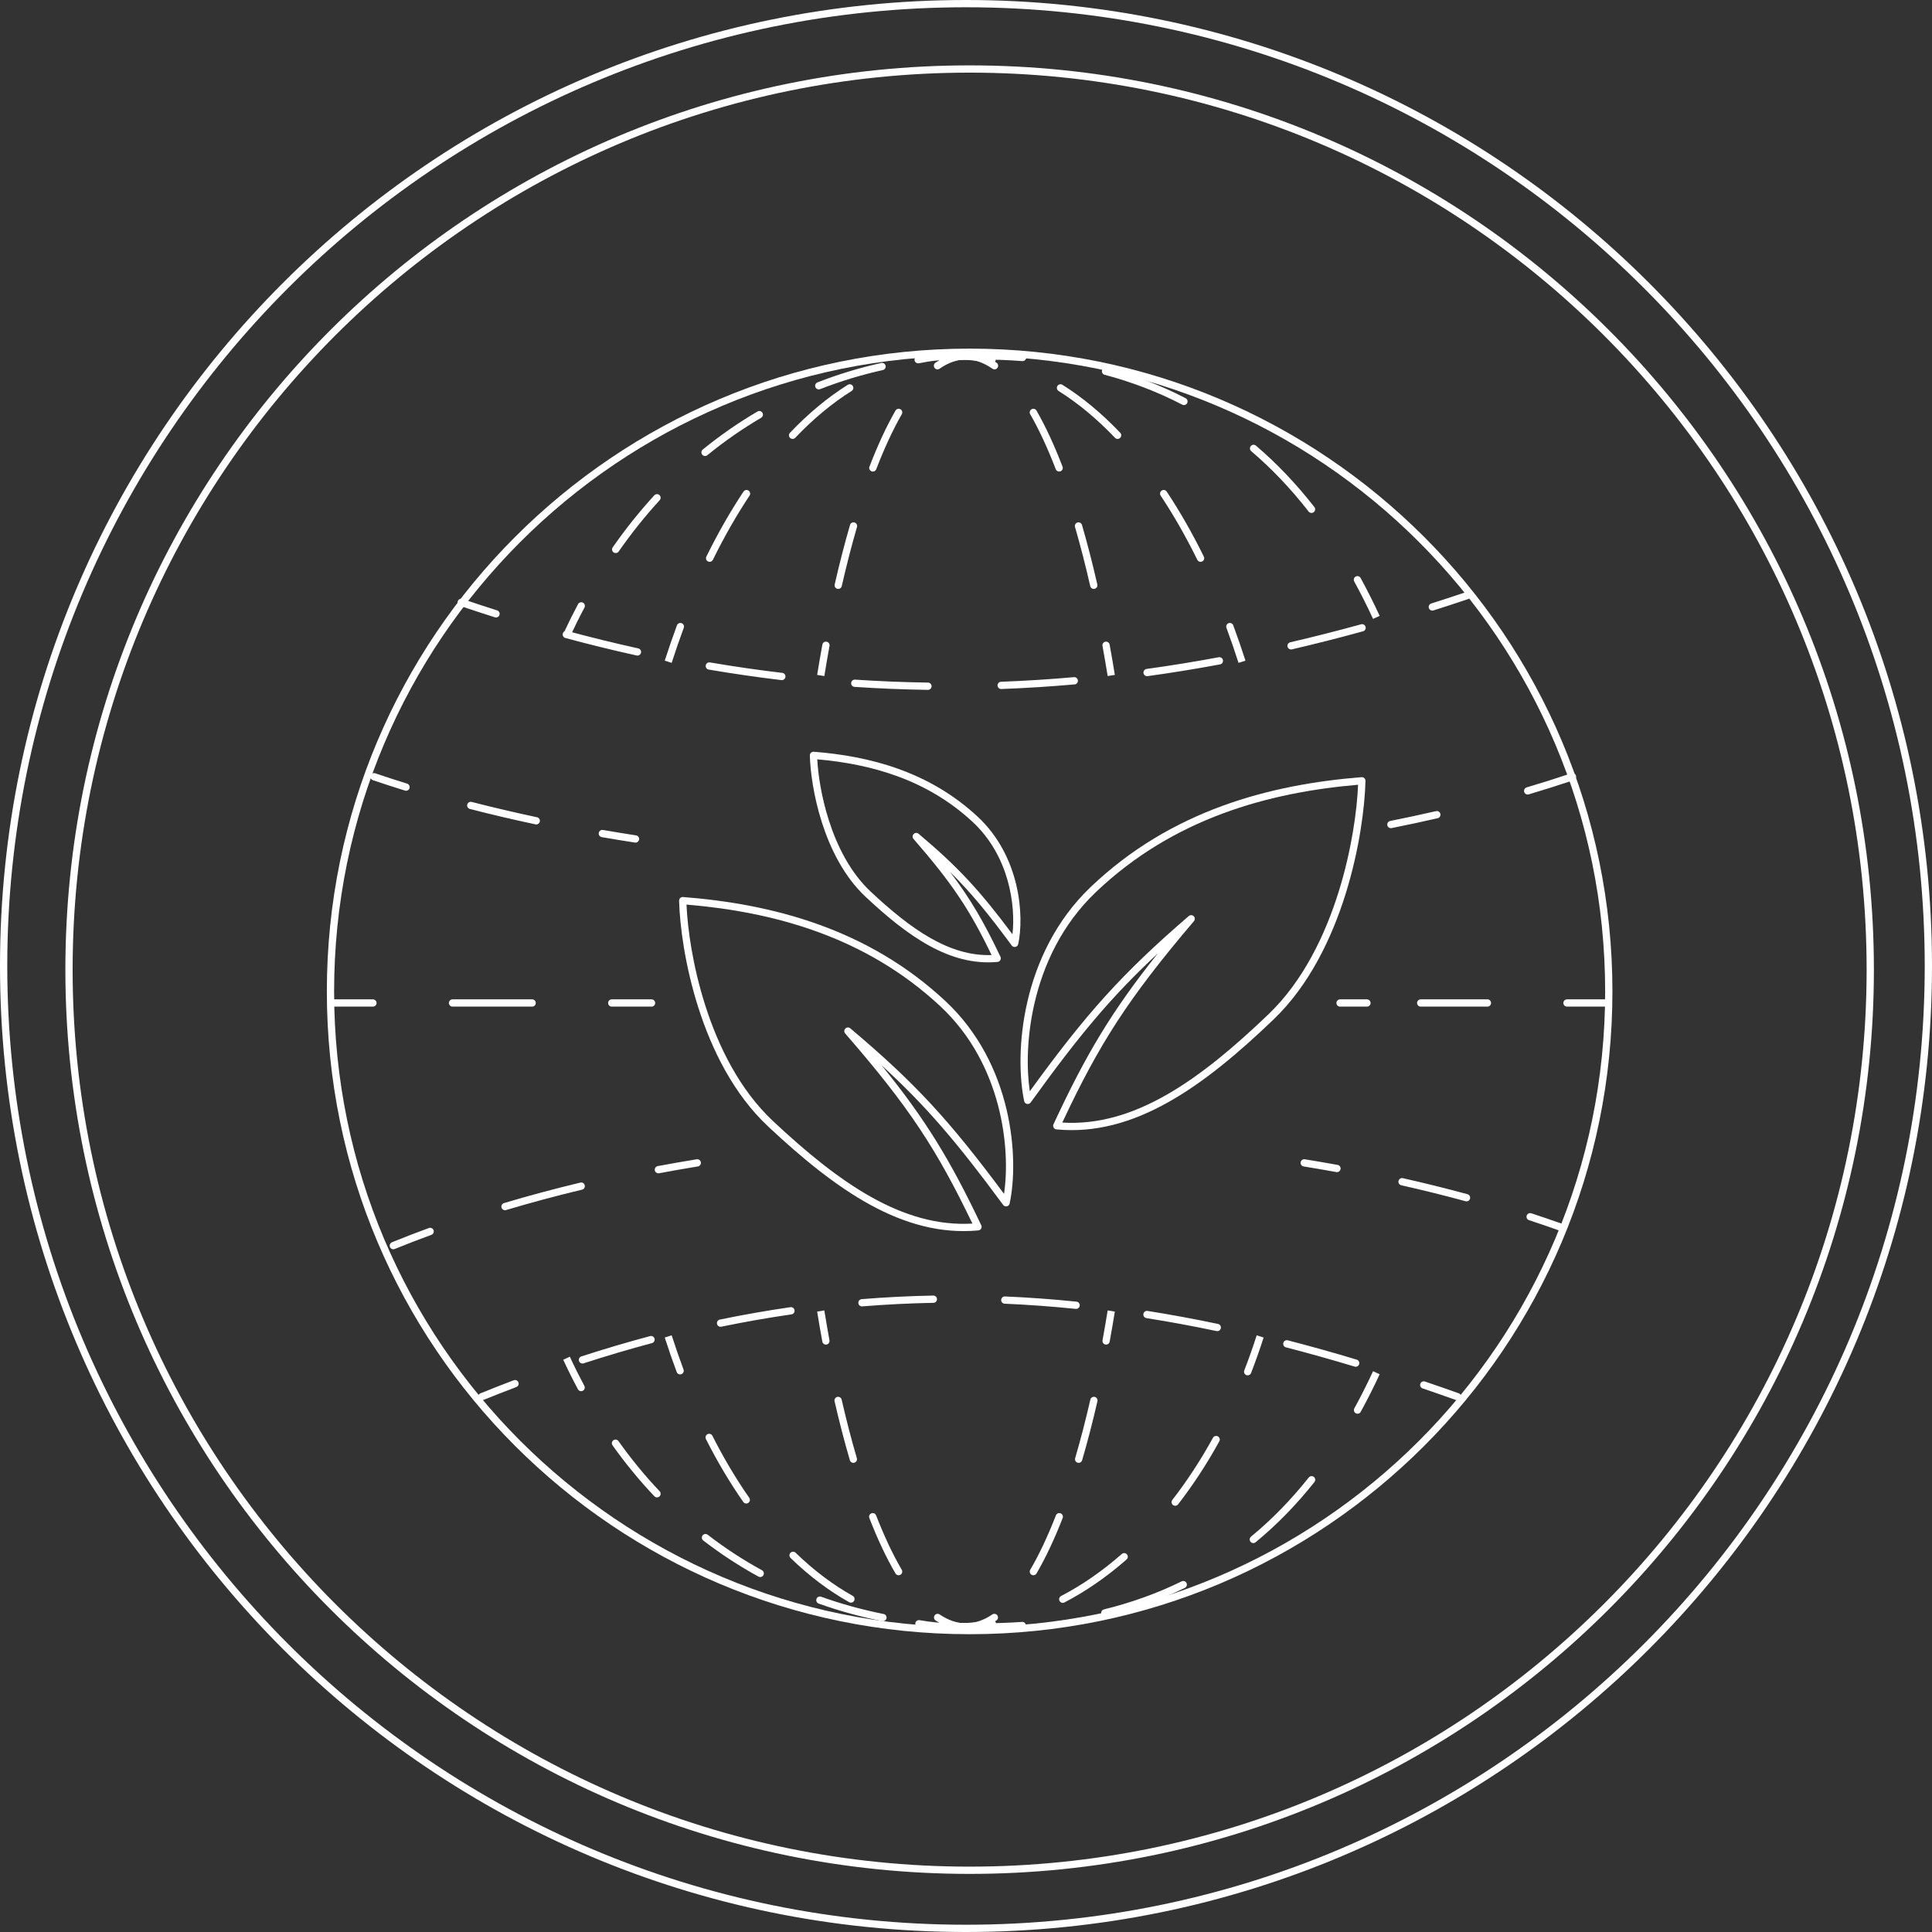 <svg width="196" height="196" viewBox="0 0 196 196" fill="none" xmlns="http://www.w3.org/2000/svg">
<rect x="0" y="0" width="196" height="196" fill="#333333" stroke="none"/>
<path fill-rule="evenodd" clip-rule="evenodd" d="M138.411 78.942C138.487 79.014 138.529 79.115 138.526 79.219C138.464 81.831 137.924 86.157 136.511 90.686C135.098 95.212 132.801 99.975 129.202 103.424C122.133 110.198 115.095 115.331 107.175 114.577C107.056 114.566 106.95 114.497 106.891 114.393C106.831 114.29 106.826 114.163 106.876 114.055C110.126 107.069 112.703 102.682 117.468 96.715C112.707 101.148 109.427 105.093 104.562 111.847C104.477 111.965 104.329 112.022 104.187 111.992C104.044 111.962 103.932 111.85 103.902 111.707C103.399 109.318 103.311 105.59 104.229 101.617C105.147 97.641 107.08 93.395 110.64 89.996C118.83 82.178 128.873 79.583 138.128 78.843C138.232 78.835 138.335 78.871 138.411 78.942ZM137.776 79.612C128.727 80.388 119.05 82.988 111.149 90.529C107.716 93.806 105.841 97.911 104.947 101.783C104.155 105.21 104.136 108.436 104.473 110.711C110.202 102.812 113.819 98.774 120.602 92.931C120.747 92.805 120.965 92.813 121.102 92.949C121.238 93.084 121.247 93.302 121.123 93.449C114.427 101.327 111.52 105.886 107.769 113.884C115.115 114.335 121.778 109.517 128.692 102.892C132.167 99.562 134.414 94.93 135.807 90.466C137.128 86.237 137.672 82.19 137.776 79.612Z" fill="white"/>
<path fill-rule="evenodd" clip-rule="evenodd" d="M69.01 91.101C68.934 91.173 68.892 91.273 68.895 91.377C68.955 93.849 69.478 97.942 70.847 102.226C72.215 106.508 74.439 111.014 77.925 114.278C84.769 120.684 91.582 125.538 99.249 124.825C99.369 124.814 99.476 124.745 99.535 124.64C99.594 124.536 99.599 124.409 99.547 124.3C96.433 117.76 93.957 113.629 89.434 108.074C93.959 112.208 97.115 115.924 101.771 122.239C101.857 122.355 102.003 122.411 102.145 122.38C102.286 122.35 102.397 122.239 102.427 122.098C103.397 117.601 102.792 107.974 95.9 101.548C87.971 94.154 78.249 91.701 69.292 91.001C69.188 90.993 69.085 91.029 69.01 91.101ZM69.645 91.769C78.399 92.505 87.758 94.964 95.398 102.087C101.647 107.914 102.547 116.513 101.857 121.116C96.32 113.66 92.819 109.843 86.259 104.322C86.112 104.199 85.894 104.209 85.759 104.346C85.624 104.483 85.618 104.701 85.744 104.846C92.214 112.284 95.028 116.59 98.65 124.132C91.551 124.546 85.112 119.996 78.429 113.74C75.069 110.595 72.896 106.219 71.549 102.002C70.275 98.018 69.749 94.205 69.645 91.769Z" fill="white"/>
<path fill-rule="evenodd" clip-rule="evenodd" d="M82.273 76.364C82.197 76.435 82.156 76.536 82.158 76.64C82.196 78.191 82.523 80.751 83.379 83.429C84.234 86.106 85.628 88.934 87.821 90.987C92.078 94.973 96.359 98.037 101.197 97.587C101.317 97.576 101.424 97.507 101.483 97.402C101.543 97.298 101.547 97.171 101.496 97.062C99.846 93.597 98.481 91.214 96.379 88.452C98.499 90.544 100.251 92.681 102.641 95.922C102.727 96.038 102.874 96.094 103.015 96.064C103.157 96.033 103.267 95.922 103.298 95.781C103.908 92.951 103.53 86.905 99.195 82.864C94.229 78.233 88.144 76.701 82.555 76.264C82.451 76.256 82.349 76.292 82.273 76.364ZM82.911 77.033C88.295 77.505 94.017 79.042 98.693 83.402C102.391 86.851 103.047 91.884 102.714 94.783C99.38 90.316 97.201 87.959 93.191 84.585C93.044 84.461 92.826 84.471 92.691 84.609C92.556 84.746 92.55 84.963 92.676 85.109C96.64 89.665 98.391 92.324 100.595 96.888C96.324 97.043 92.417 94.281 88.325 90.45C86.258 88.515 84.915 85.817 84.081 83.205C83.32 80.823 82.99 78.541 82.911 77.033Z" fill="white"/>
<path fill-rule="evenodd" clip-rule="evenodd" d="M98 195.263C151.717 195.263 195.263 151.717 195.263 98C195.263 44.283 151.717 0.737 98 0.737C44.283 0.737 0.737 44.283 0.737 98C0.737 151.717 44.283 195.263 98 195.263ZM98 196C152.124 196 196 152.124 196 98C196 43.876 152.124 0 98 0C43.876 0 0 43.876 0 98C0 152.124 43.876 196 98 196Z" fill="white"/>
<path fill-rule="evenodd" clip-rule="evenodd" d="M98.368 189.369C148.626 189.369 189.368 148.627 189.368 98.369C189.368 48.111 148.626 7.369 98.368 7.369C48.111 7.369 7.368 48.111 7.368 98.369C7.368 148.627 48.111 189.369 98.368 189.369ZM98.368 190.105C149.033 190.105 190.105 149.034 190.105 98.369C190.105 47.704 149.033 6.632 98.368 6.632C47.704 6.632 6.632 47.704 6.632 98.369C6.632 149.034 47.704 190.105 98.368 190.105Z" fill="white"/>
<path fill-rule="evenodd" clip-rule="evenodd" d="M98.368 165.052C133.976 165.052 162.842 136.187 162.842 100.579C162.842 64.971 133.976 36.105 98.368 36.105C62.761 36.105 33.895 64.971 33.895 100.579C33.895 136.187 62.761 165.052 98.368 165.052ZM98.368 165.789C134.383 165.789 163.579 136.593 163.579 100.579C163.579 64.564 134.383 35.368 98.368 35.368C62.354 35.368 33.158 64.564 33.158 100.579C33.158 136.593 62.354 165.789 98.368 165.789Z" fill="white"/>
<path fill-rule="evenodd" clip-rule="evenodd" d="M149.191 60.304C149.256 60.497 149.152 60.706 148.96 60.77C147.777 61.169 146.597 61.554 145.42 61.927C145.226 61.989 145.019 61.881 144.958 61.687C144.896 61.493 145.003 61.286 145.197 61.225C146.37 60.853 147.546 60.469 148.725 60.072C148.917 60.007 149.126 60.111 149.191 60.304ZM46.44 60.995C46.505 60.803 46.715 60.7 46.907 60.765C48.085 61.165 49.26 61.551 50.432 61.923C50.626 61.984 50.733 62.192 50.671 62.386C50.61 62.58 50.403 62.687 50.209 62.625C49.032 62.252 47.852 61.865 46.67 61.463C46.477 61.397 46.374 61.188 46.44 60.995ZM138.537 63.591C138.591 63.787 138.476 63.99 138.28 64.044C135.863 64.71 133.458 65.321 131.062 65.877C130.864 65.923 130.666 65.8 130.62 65.601C130.574 65.403 130.697 65.205 130.895 65.159C133.281 64.606 135.677 63.997 138.084 63.334C138.28 63.28 138.483 63.395 138.537 63.591ZM57.097 64.272C57.15 64.076 57.352 63.959 57.549 64.012C59.958 64.662 62.358 65.251 64.749 65.779C64.948 65.823 65.074 66.02 65.03 66.218C64.986 66.417 64.789 66.543 64.591 66.499C62.188 65.968 59.777 65.377 57.357 64.724C57.16 64.671 57.044 64.468 57.097 64.272ZM124.068 66.972C124.105 67.172 123.973 67.364 123.773 67.401C121.315 67.859 118.866 68.256 116.422 68.594C116.22 68.621 116.034 68.481 116.006 68.279C115.979 68.077 116.119 67.891 116.321 67.864C118.753 67.528 121.192 67.132 123.638 66.677C123.838 66.64 124.031 66.772 124.068 66.972ZM71.598 67.504C71.632 67.303 71.823 67.168 72.023 67.202C74.474 67.62 76.919 67.973 79.359 68.263C79.562 68.287 79.706 68.471 79.682 68.673C79.658 68.875 79.475 69.019 79.272 68.995C76.82 68.703 74.363 68.348 71.9 67.928C71.699 67.894 71.564 67.704 71.598 67.504ZM109.353 69.033C109.371 69.236 109.222 69.414 109.019 69.432C106.537 69.651 104.06 69.808 101.584 69.9C101.381 69.908 101.21 69.749 101.202 69.546C101.195 69.343 101.353 69.171 101.557 69.164C104.02 69.072 106.485 68.916 108.954 68.698C109.157 68.68 109.335 68.83 109.353 69.033ZM86.348 69.291C86.362 69.088 86.537 68.935 86.74 68.948C89.21 69.113 91.678 69.213 94.145 69.249C94.349 69.252 94.511 69.419 94.508 69.623C94.505 69.826 94.338 69.989 94.135 69.986C91.654 69.95 89.174 69.849 86.691 69.683C86.488 69.67 86.335 69.494 86.348 69.291ZM159.875 78.68C159.94 78.873 159.837 79.082 159.644 79.147C158.154 79.649 156.635 80.129 155.088 80.588C154.893 80.646 154.688 80.534 154.63 80.339C154.572 80.144 154.683 79.939 154.878 79.881C156.417 79.425 157.928 78.947 159.409 78.449C159.602 78.384 159.811 78.488 159.875 78.68ZM37.598 78.68C37.663 78.487 37.873 78.384 38.065 78.449C39.128 78.811 40.207 79.161 41.301 79.5C41.495 79.561 41.604 79.767 41.544 79.961C41.484 80.156 41.277 80.264 41.083 80.204C39.983 79.863 38.897 79.51 37.828 79.147C37.635 79.081 37.532 78.872 37.598 78.68ZM47.402 81.619C47.453 81.422 47.654 81.304 47.851 81.355C50.016 81.912 52.228 82.431 54.48 82.91C54.679 82.953 54.806 83.148 54.764 83.347C54.721 83.546 54.526 83.674 54.327 83.631C52.065 83.15 49.843 82.629 47.667 82.068C47.47 82.017 47.351 81.816 47.402 81.619ZM146.124 82.566C146.169 82.764 146.045 82.962 145.847 83.007C144.309 83.36 142.752 83.694 141.178 84.009C140.978 84.049 140.784 83.92 140.744 83.721C140.704 83.521 140.833 83.327 141.033 83.287C142.601 82.973 144.151 82.64 145.682 82.289C145.88 82.243 146.078 82.367 146.124 82.566ZM60.743 84.499C60.777 84.299 60.968 84.164 61.169 84.199C62.282 84.392 63.402 84.575 64.53 84.75C64.731 84.781 64.869 84.969 64.838 85.171C64.807 85.372 64.618 85.509 64.417 85.478C63.285 85.303 62.16 85.118 61.043 84.925C60.842 84.89 60.708 84.699 60.743 84.499ZM33.427 101.753C33.427 101.549 33.592 101.384 33.795 101.384H37.833C38.037 101.384 38.202 101.549 38.202 101.753C38.202 101.956 38.037 102.121 37.833 102.121H33.795C33.592 102.121 33.427 101.956 33.427 101.753ZM45.541 101.753C45.541 101.549 45.706 101.384 45.909 101.384H53.985C54.189 101.384 54.354 101.549 54.354 101.753C54.354 101.956 54.189 102.121 53.985 102.121H45.909C45.706 102.121 45.541 101.956 45.541 101.753ZM61.693 101.753C61.693 101.549 61.858 101.384 62.061 101.384H66.099C66.303 101.384 66.468 101.549 66.468 101.753C66.468 101.956 66.303 102.121 66.099 102.121H62.061C61.858 102.121 61.693 101.956 61.693 101.753ZM135.579 101.753C135.579 101.549 135.744 101.384 135.947 101.384H138.675C138.879 101.384 139.044 101.549 139.044 101.753C139.044 101.956 138.879 102.121 138.675 102.121H135.947C135.744 102.121 135.579 101.956 135.579 101.753ZM143.762 101.753C143.762 101.549 143.927 101.384 144.131 101.384H150.897C151.1 101.384 151.265 101.549 151.265 101.753C151.265 101.956 151.1 102.121 150.897 102.121H144.131C143.927 102.121 143.762 101.956 143.762 101.753ZM158.604 101.753C158.604 101.549 158.769 101.384 158.973 101.384H163.011C163.214 101.384 163.379 101.549 163.379 101.753C163.379 101.956 163.214 102.121 163.011 102.121H158.973C158.769 102.121 158.604 101.956 158.604 101.753ZM71.1 117.912C71.133 118.113 70.997 118.302 70.796 118.335C69.478 118.55 68.166 118.78 66.862 119.025C66.662 119.062 66.469 118.93 66.432 118.73C66.394 118.53 66.526 118.338 66.726 118.3C68.036 118.055 69.353 117.824 70.677 117.608C70.878 117.575 71.068 117.711 71.1 117.912ZM131.95 117.912C131.983 117.711 132.172 117.575 132.373 117.608C133.489 117.789 134.598 117.98 135.7 118.18C135.901 118.217 136.033 118.409 135.997 118.609C135.96 118.809 135.768 118.942 135.568 118.905C134.471 118.705 133.366 118.515 132.255 118.335C132.054 118.302 131.918 118.113 131.95 117.912ZM141.878 119.804C141.923 119.605 142.12 119.481 142.319 119.525C144.543 120.026 146.73 120.568 148.874 121.152C149.071 121.206 149.186 121.408 149.133 121.605C149.079 121.801 148.877 121.917 148.68 121.863C146.547 121.282 144.371 120.742 142.157 120.244C141.958 120.2 141.834 120.002 141.878 119.804ZM59.323 120.245C59.37 120.443 59.249 120.642 59.051 120.689C56.435 121.316 53.862 122.006 51.339 122.759C51.144 122.817 50.939 122.707 50.881 122.512C50.822 122.317 50.933 122.111 51.128 122.053C53.664 121.296 56.251 120.602 58.879 119.973C59.077 119.925 59.276 120.047 59.323 120.245ZM154.883 123.323C154.946 123.129 155.154 123.024 155.347 123.087C156.427 123.44 157.493 123.804 158.545 124.18C158.737 124.248 158.836 124.459 158.768 124.65C158.7 124.842 158.489 124.942 158.297 124.873C157.252 124.5 156.192 124.138 155.119 123.787C154.925 123.724 154.82 123.516 154.883 123.323ZM43.983 124.8C44.053 124.991 43.955 125.203 43.764 125.273C42.506 125.734 41.265 126.213 40.041 126.71C39.853 126.787 39.638 126.696 39.562 126.507C39.485 126.319 39.576 126.104 39.764 126.027C40.996 125.527 42.245 125.045 43.51 124.581C43.701 124.511 43.912 124.609 43.983 124.8ZM95.056 131.795C95.06 131.999 94.898 132.167 94.695 132.171C92.295 132.215 89.89 132.335 87.476 132.531C87.274 132.548 87.096 132.397 87.079 132.194C87.063 131.991 87.214 131.813 87.417 131.797C89.846 131.599 92.266 131.479 94.681 131.434C94.885 131.43 95.053 131.592 95.056 131.795ZM101.57 131.876C101.579 131.672 101.751 131.515 101.954 131.523C104.372 131.627 106.788 131.804 109.207 132.052C109.409 132.072 109.556 132.253 109.536 132.456C109.515 132.658 109.334 132.805 109.132 132.785C106.727 132.539 104.325 132.363 101.922 132.26C101.719 132.251 101.561 132.079 101.57 131.876ZM80.605 132.925C80.634 133.127 80.495 133.313 80.293 133.343C77.934 133.683 75.563 134.099 73.176 134.592C72.977 134.633 72.782 134.505 72.74 134.305C72.699 134.106 72.828 133.911 73.027 133.87C75.428 133.374 77.814 132.956 80.188 132.613C80.389 132.584 80.576 132.724 80.605 132.925ZM115.996 133.299C116.028 133.098 116.216 132.961 116.417 132.993C118.793 133.369 121.175 133.81 123.566 134.313C123.765 134.355 123.893 134.551 123.851 134.75C123.809 134.949 123.613 135.076 123.414 135.034C121.035 134.533 118.665 134.095 116.302 133.721C116.101 133.689 115.964 133.5 115.996 133.299ZM66.401 135.807C66.454 136.003 66.337 136.205 66.141 136.258C63.847 136.87 61.535 137.553 59.204 138.31C59.011 138.373 58.803 138.267 58.74 138.073C58.677 137.88 58.783 137.672 58.977 137.609C61.32 136.848 63.644 136.161 65.951 135.546C66.147 135.493 66.349 135.61 66.401 135.807ZM130.192 136.238C130.242 136.041 130.443 135.923 130.64 135.974C132.959 136.572 135.291 137.227 137.638 137.934C137.833 137.992 137.943 138.198 137.884 138.393C137.826 138.588 137.62 138.698 137.425 138.639C135.087 137.935 132.765 137.283 130.456 136.687C130.259 136.636 130.141 136.435 130.192 136.238ZM52.593 140.24C52.665 140.43 52.569 140.643 52.379 140.715C51.262 141.139 50.139 141.58 49.011 142.038C48.823 142.115 48.608 142.024 48.531 141.835C48.455 141.647 48.545 141.432 48.734 141.355C49.867 140.895 50.995 140.452 52.118 140.026C52.308 139.954 52.521 140.049 52.593 140.24ZM144.09 140.384C144.156 140.192 144.365 140.089 144.557 140.154C145.697 140.541 146.84 140.94 147.988 141.35C148.18 141.418 148.28 141.629 148.211 141.821C148.143 142.012 147.932 142.112 147.741 142.044C146.596 141.635 145.456 141.237 144.32 140.852C144.128 140.786 144.025 140.577 144.09 140.384Z" fill="white"/>
<path fill-rule="evenodd" clip-rule="evenodd" d="M96.895 36.474C95.653 36.474 94.428 36.603 93.221 36.853C93.022 36.894 92.827 36.766 92.785 36.567C92.744 36.368 92.872 36.173 93.071 36.132C94.326 35.871 95.602 35.737 96.895 35.737C98.187 35.737 99.463 35.871 100.718 36.132C100.917 36.173 101.045 36.368 101.004 36.567C100.963 36.766 100.768 36.894 100.568 36.853C99.362 36.603 98.136 36.474 96.895 36.474ZM107.274 39.156C107.382 38.983 107.61 38.931 107.782 39.039C109.834 40.324 111.795 41.959 113.647 43.906C113.788 44.053 113.782 44.286 113.634 44.426C113.487 44.567 113.254 44.561 113.114 44.414C111.298 42.506 109.383 40.911 107.391 39.663C107.219 39.555 107.167 39.328 107.274 39.156ZM86.515 39.156C86.623 39.328 86.571 39.555 86.398 39.663C84.406 40.911 82.492 42.506 80.676 44.414C80.536 44.561 80.302 44.567 80.155 44.426C80.008 44.286 80.002 44.053 80.142 43.906C81.994 41.959 83.956 40.324 86.007 39.039C86.18 38.931 86.407 38.983 86.515 39.156ZM75.938 49.77C76.108 49.883 76.154 50.111 76.041 50.281C74.719 52.272 73.476 54.448 72.323 56.79C72.233 56.972 72.012 57.048 71.83 56.958C71.647 56.868 71.572 56.647 71.662 56.465C72.827 54.097 74.086 51.892 75.427 49.873C75.54 49.703 75.769 49.657 75.938 49.77ZM117.851 49.77C118.021 49.657 118.25 49.703 118.362 49.873C119.704 51.892 120.962 54.097 122.127 56.465C122.217 56.647 122.142 56.868 121.96 56.958C121.777 57.048 121.556 56.972 121.466 56.79C120.314 54.448 119.071 52.272 117.748 50.281C117.636 50.111 117.682 49.883 117.851 49.77ZM69.15 63.221C69.341 63.292 69.438 63.504 69.367 63.695C68.938 64.852 68.529 66.037 68.14 67.248L67.439 67.023C67.831 65.802 68.244 64.606 68.676 63.439C68.747 63.248 68.959 63.151 69.15 63.221ZM124.64 63.221C124.83 63.151 125.042 63.248 125.113 63.439C125.546 64.606 125.959 65.802 126.351 67.023L125.649 67.248C125.26 66.037 124.851 64.852 124.422 63.695C124.351 63.504 124.449 63.292 124.64 63.221ZM68.652 139.193C68.228 138.058 67.823 136.891 67.439 135.692L68.14 135.467C68.522 136.655 68.923 137.812 69.343 138.935C69.414 139.126 69.317 139.338 69.126 139.409C68.936 139.481 68.724 139.384 68.652 139.193ZM128.193 135.692C127.797 136.926 127.371 138.127 126.919 139.293C126.845 139.483 126.632 139.577 126.442 139.503C126.252 139.429 126.158 139.216 126.232 139.026C126.679 137.874 127.1 136.687 127.491 135.467L128.193 135.692ZM71.777 145.497C71.959 145.405 72.18 145.478 72.272 145.659C73.43 147.947 74.68 150.047 76.01 151.948C76.127 152.115 76.086 152.345 75.919 152.461C75.753 152.578 75.523 152.537 75.406 152.371C74.054 150.438 72.787 148.308 71.615 145.992C71.523 145.81 71.596 145.589 71.777 145.497ZM123.554 145.72C123.732 145.818 123.797 146.042 123.699 146.22C122.418 148.547 121.015 150.684 119.515 152.617C119.391 152.778 119.159 152.807 118.998 152.682C118.838 152.558 118.808 152.326 118.933 152.165C120.408 150.264 121.79 148.16 123.053 145.865C123.151 145.687 123.375 145.622 123.554 145.72ZM80.193 157.533C80.334 157.387 80.568 157.383 80.714 157.525C82.55 159.306 84.489 160.769 86.507 161.898C86.684 161.997 86.748 162.222 86.648 162.399C86.549 162.577 86.325 162.64 86.147 162.541C84.067 161.378 82.079 159.874 80.201 158.054C80.055 157.912 80.051 157.679 80.193 157.533ZM114.324 157.687C114.458 157.84 114.443 158.073 114.29 158.207C112.279 159.973 110.164 161.434 107.988 162.567C107.808 162.661 107.585 162.591 107.491 162.411C107.397 162.231 107.467 162.008 107.647 161.914C109.767 160.81 111.833 159.384 113.804 157.653C113.957 157.519 114.19 157.534 114.324 157.687ZM101.034 164.653C101.07 164.853 100.936 165.044 100.736 165.08C99.458 165.306 98.175 165.422 96.895 165.422C95.633 165.422 94.388 165.31 93.161 165.09C92.96 165.054 92.827 164.862 92.863 164.662C92.899 164.462 93.091 164.328 93.291 164.364C94.475 164.577 95.677 164.685 96.895 164.685C98.131 164.685 99.371 164.574 100.607 164.354C100.807 164.319 100.998 164.452 101.034 164.653Z" fill="white"/>
<path fill-rule="evenodd" clip-rule="evenodd" d="M99.474 36.474C98.355 36.474 97.245 36.513 96.145 36.59C95.942 36.605 95.766 36.452 95.752 36.249C95.738 36.046 95.891 35.87 96.094 35.855C97.211 35.777 98.338 35.737 99.474 35.737C100.933 35.737 102.365 35.79 103.771 35.898C103.974 35.913 104.126 36.09 104.11 36.293C104.095 36.496 103.918 36.648 103.715 36.632C102.329 36.526 100.915 36.474 99.474 36.474ZM89.841 37.103C89.885 37.302 89.76 37.499 89.561 37.543C87.383 38.026 85.26 38.673 83.2 39.48C83.01 39.554 82.796 39.46 82.722 39.271C82.648 39.081 82.741 38.868 82.931 38.794C85.027 37.972 87.187 37.315 89.401 36.824C89.6 36.78 89.797 36.905 89.841 37.103ZM111.799 37.569C111.851 37.372 112.053 37.255 112.25 37.307C115.065 38.056 117.744 39.082 120.28 40.398C120.46 40.492 120.531 40.715 120.437 40.895C120.343 41.076 120.121 41.146 119.94 41.052C117.454 39.761 114.826 38.755 112.06 38.019C111.864 37.967 111.747 37.765 111.799 37.569ZM77.35 41.879C77.453 42.054 77.394 42.28 77.219 42.383C75.323 43.494 73.5 44.76 71.759 46.179C71.601 46.307 71.369 46.283 71.24 46.126C71.112 45.968 71.135 45.736 71.293 45.607C73.064 44.165 74.918 42.877 76.846 41.747C77.022 41.644 77.247 41.703 77.35 41.879ZM126.895 45.251C127.027 45.096 127.259 45.078 127.414 45.21C129.527 47.012 131.505 49.085 133.342 51.442C133.467 51.602 133.439 51.834 133.278 51.959C133.118 52.084 132.886 52.055 132.761 51.895C130.953 49.575 129.009 47.538 126.936 45.771C126.781 45.639 126.762 45.406 126.895 45.251ZM66.9 50.228C67.05 50.365 67.06 50.598 66.922 50.748C65.453 52.35 64.064 54.084 62.764 55.949C62.648 56.115 62.418 56.157 62.251 56.04C62.084 55.924 62.043 55.694 62.16 55.527C63.478 53.636 64.888 51.877 66.379 50.25C66.517 50.1 66.75 50.09 66.9 50.228ZM137.534 58.491C137.712 58.393 137.936 58.459 138.034 58.637C138.704 59.864 139.348 61.144 139.966 62.477L139.297 62.787C138.686 61.467 138.049 60.202 137.387 58.991C137.29 58.812 137.355 58.588 137.534 58.491ZM59.141 61.141C59.32 61.236 59.389 61.459 59.293 61.639C58.777 62.608 58.282 63.605 57.808 64.629L57.139 64.319C57.619 63.283 58.12 62.275 58.642 61.293C58.738 61.113 58.961 61.045 59.141 61.141ZM58.63 140.938C58.112 139.97 57.615 138.973 57.139 137.945L57.808 137.635C58.278 138.65 58.769 139.636 59.28 140.591C59.376 140.77 59.308 140.994 59.129 141.09C58.949 141.186 58.726 141.118 58.63 140.938ZM139.966 139.418C139.351 140.745 138.711 142.015 138.044 143.229C137.946 143.407 137.722 143.473 137.544 143.375C137.365 143.277 137.3 143.053 137.398 142.874C138.056 141.676 138.689 140.421 139.297 139.109L139.966 139.418ZM62.228 146.112C62.394 145.994 62.624 146.033 62.742 146.199C64.048 148.036 65.443 149.731 66.919 151.286C67.059 151.434 67.053 151.667 66.906 151.807C66.758 151.947 66.525 151.941 66.385 151.793C64.884 150.213 63.467 148.491 62.141 146.626C62.023 146.46 62.062 146.23 62.228 146.112ZM133.29 149.832C133.449 149.959 133.476 150.19 133.35 150.35C131.501 152.678 129.51 154.709 127.383 156.46C127.226 156.589 126.994 156.567 126.864 156.409C126.735 156.252 126.757 156.02 126.915 155.891C129 154.174 130.954 152.182 132.772 149.892C132.899 149.732 133.131 149.706 133.29 149.832ZM71.28 155.765C71.404 155.604 71.636 155.575 71.797 155.699C73.551 157.056 75.389 158.254 77.3 159.298C77.479 159.395 77.544 159.619 77.447 159.798C77.35 159.976 77.126 160.042 76.947 159.944C75.002 158.882 73.132 157.662 71.346 156.282C71.185 156.158 71.156 155.926 71.28 155.765ZM120.372 160.597C120.461 160.78 120.386 161 120.203 161.09C117.665 162.336 114.985 163.294 112.169 163.989C111.971 164.037 111.772 163.917 111.723 163.719C111.674 163.522 111.795 163.322 111.993 163.273C114.761 162.591 117.391 161.65 119.878 160.429C120.061 160.339 120.282 160.414 120.372 160.597ZM82.83 162.21C82.899 162.019 83.11 161.919 83.302 161.988C85.356 162.723 87.474 163.307 89.645 163.74C89.845 163.779 89.974 163.973 89.934 164.173C89.895 164.373 89.701 164.502 89.501 164.462C87.295 164.022 85.142 163.43 83.053 162.681C82.862 162.613 82.762 162.402 82.83 162.21ZM104.08 164.884C104.094 165.087 103.941 165.263 103.738 165.277C102.343 165.374 100.921 165.422 99.474 165.422C98.351 165.422 97.237 165.387 96.132 165.318C95.929 165.306 95.775 165.131 95.787 164.928C95.8 164.725 95.975 164.57 96.178 164.583C97.267 164.651 98.366 164.685 99.474 164.685C100.905 164.685 102.31 164.638 103.687 164.542C103.89 164.528 104.066 164.681 104.08 164.884Z" fill="white"/>
<path fill-rule="evenodd" clip-rule="evenodd" d="M98 36.474C97.105 36.474 96.211 36.786 95.318 37.405C95.151 37.521 94.922 37.48 94.805 37.312C94.689 37.145 94.731 36.916 94.898 36.8C95.886 36.114 96.924 35.737 98 35.737C99.076 35.737 100.114 36.114 101.102 36.8C101.269 36.916 101.31 37.145 101.194 37.312C101.078 37.48 100.849 37.521 100.682 37.405C99.789 36.786 98.895 36.474 98 36.474ZM91.351 41.519C91.528 41.62 91.588 41.845 91.487 42.022C90.583 43.595 89.715 45.469 88.894 47.602C88.822 47.792 88.608 47.887 88.418 47.814C88.228 47.741 88.134 47.528 88.207 47.338C89.037 45.179 89.92 43.269 90.848 41.654C90.95 41.478 91.175 41.417 91.351 41.519ZM104.649 41.519C104.825 41.417 105.05 41.478 105.152 41.654C106.08 43.269 106.962 45.179 107.793 47.338C107.866 47.528 107.771 47.741 107.582 47.814C107.392 47.887 107.178 47.792 107.105 47.602C106.285 45.469 105.417 43.595 104.513 42.022C104.411 41.845 104.472 41.62 104.649 41.519ZM86.69 53.006C86.886 53.063 86.998 53.267 86.941 53.463C86.394 55.346 85.878 57.351 85.396 59.458C85.35 59.656 85.153 59.78 84.954 59.735C84.756 59.689 84.632 59.492 84.678 59.293C85.162 57.174 85.682 55.156 86.234 53.257C86.29 53.062 86.495 52.949 86.69 53.006ZM109.31 53.006C109.505 52.949 109.71 53.062 109.766 53.257C110.318 55.156 110.838 57.174 111.322 59.293C111.368 59.492 111.244 59.689 111.045 59.735C110.847 59.78 110.649 59.656 110.604 59.458C110.122 57.351 109.606 55.346 109.059 53.463C109.002 53.267 109.114 53.063 109.31 53.006ZM83.857 65.101C84.057 65.137 84.19 65.329 84.153 65.529C83.971 66.532 83.795 67.552 83.627 68.586L82.9 68.468C83.068 67.429 83.245 66.405 83.428 65.397C83.465 65.197 83.657 65.064 83.857 65.101ZM112.143 65.101C112.343 65.064 112.535 65.197 112.571 65.397C112.755 66.405 112.932 67.429 113.1 68.468L112.373 68.586C112.205 67.552 112.029 66.532 111.847 65.529C111.81 65.329 111.943 65.137 112.143 65.101ZM83.424 136.104C83.242 135.106 83.067 134.091 82.9 133.06L83.627 132.941C83.794 133.968 83.968 134.979 84.149 135.972C84.186 136.172 84.053 136.364 83.853 136.401C83.653 136.437 83.461 136.305 83.424 136.104ZM113.1 133.06C112.933 134.091 112.758 135.106 112.576 136.104C112.539 136.305 112.347 136.437 112.147 136.401C111.947 136.364 111.814 136.172 111.851 135.972C112.032 134.979 112.206 133.968 112.373 132.941L113.1 133.06ZM84.943 141.715C85.141 141.669 85.339 141.793 85.385 141.991C85.865 144.083 86.38 146.069 86.926 147.933C86.983 148.128 86.871 148.333 86.676 148.39C86.48 148.447 86.276 148.335 86.219 148.14C85.668 146.261 85.15 144.261 84.666 142.156C84.621 141.958 84.745 141.76 84.943 141.715ZM111.057 141.715C111.255 141.76 111.379 141.958 111.334 142.156C110.85 144.261 110.331 146.261 109.781 148.14C109.724 148.335 109.52 148.447 109.324 148.39C109.129 148.333 109.017 148.128 109.074 147.933C109.62 146.069 110.135 144.083 110.615 141.991C110.661 141.793 110.859 141.669 111.057 141.715ZM88.403 153.526C88.593 153.452 88.806 153.546 88.88 153.736C89.704 155.85 90.574 157.701 91.482 159.253C91.585 159.428 91.526 159.654 91.35 159.757C91.175 159.859 90.949 159.8 90.846 159.625C89.914 158.032 89.027 156.143 88.193 154.003C88.12 153.814 88.213 153.6 88.403 153.526ZM107.597 153.526C107.787 153.6 107.88 153.814 107.807 154.003C106.973 156.143 106.086 158.032 105.154 159.625C105.051 159.8 104.825 159.859 104.65 159.757C104.474 159.654 104.415 159.428 104.518 159.253C105.426 157.701 106.296 155.85 107.12 153.736C107.194 153.546 107.407 153.452 107.597 153.526ZM94.816 163.884C94.93 163.715 95.159 163.671 95.328 163.785C96.215 164.383 97.107 164.685 98 164.685C98.893 164.685 99.784 164.383 100.672 163.785C100.841 163.671 101.07 163.715 101.184 163.884C101.298 164.053 101.253 164.282 101.084 164.395C100.1 165.059 99.068 165.422 98 165.422C96.932 165.422 95.9 165.059 94.915 164.395C94.747 164.282 94.702 164.053 94.816 163.884Z" fill="white"/>
</svg>
